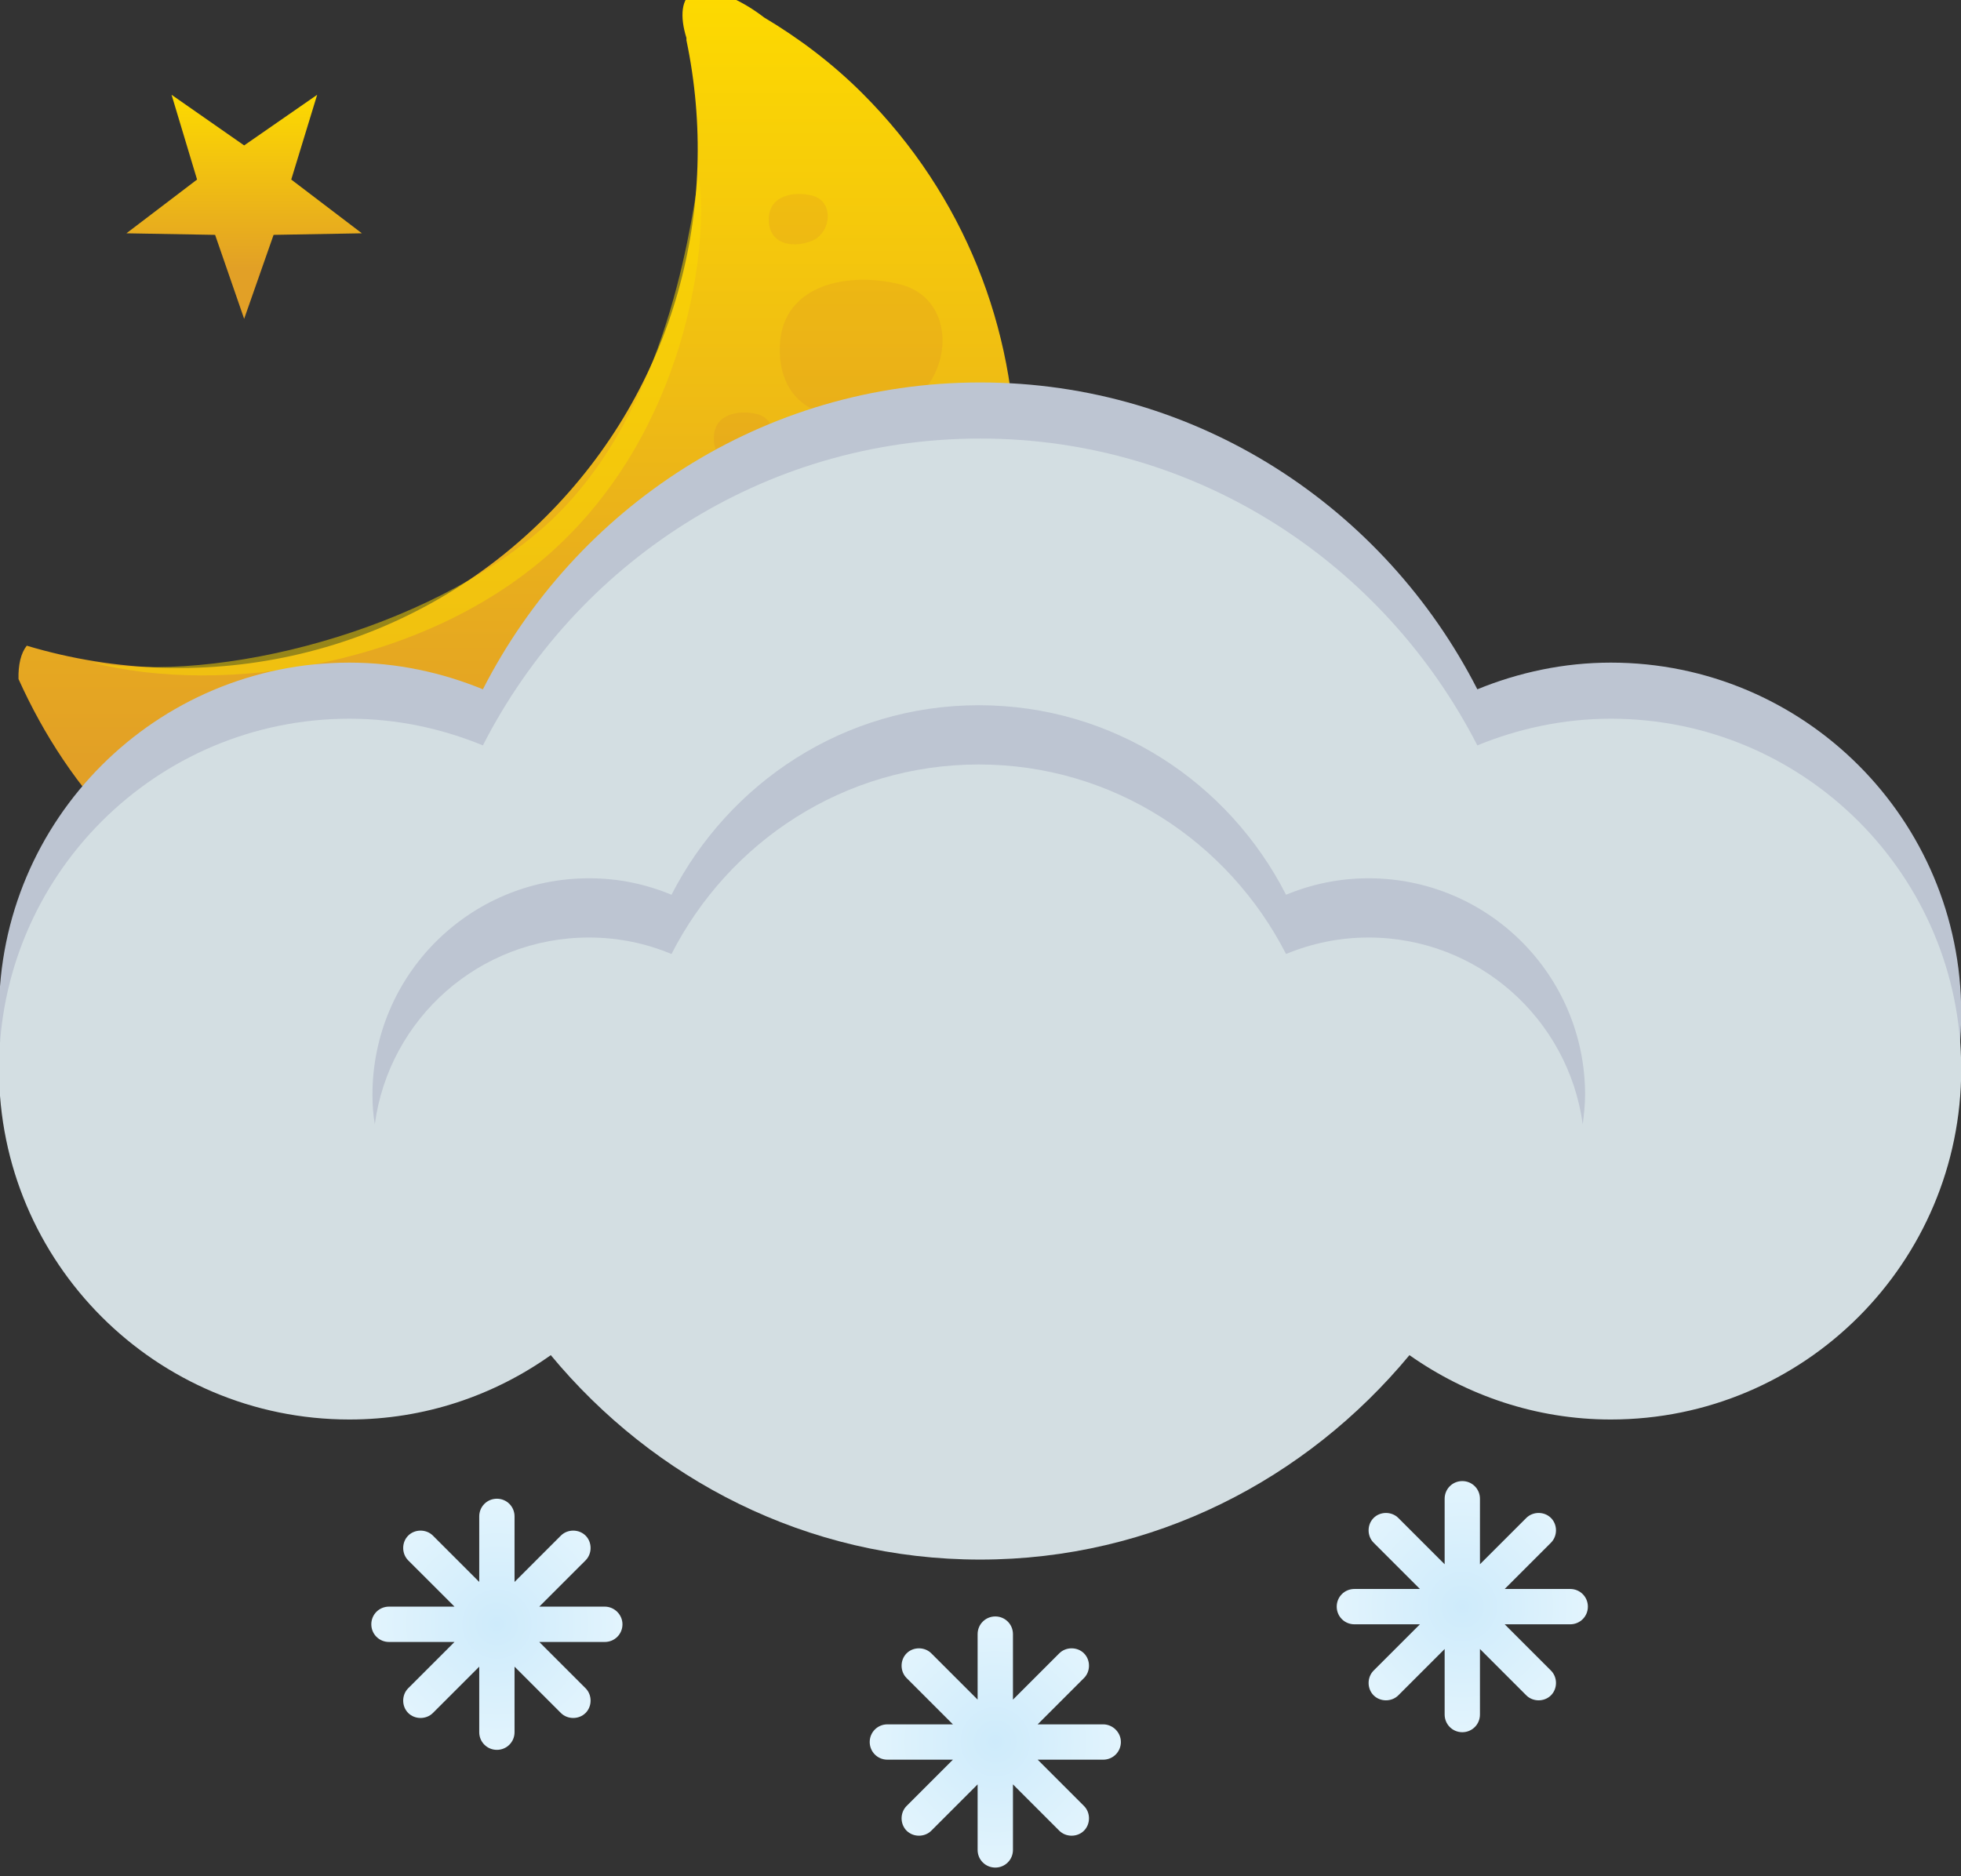 <?xml version="1.0" encoding="UTF-8" standalone="no"?>
<!-- Created with Inkscape (http://www.inkscape.org/) -->

<svg
   width="45.27mm"
   height="43.322mm"
   viewBox="0 0 45.27 43.322"
   version="1.1"
   id="svg5"
   xml:space="preserve"
   xmlns="http://www.w3.org/2000/svg"
   xmlns:svg="http://www.w3.org/2000/svg"><rect x="0" y="0" width="45.27" height="43.322" fill="#333333" stroke="none"/><defs
     id="defs2"><linearGradient
       x1="0"
       y1="0"
       x2="1"
       y2="0"
       gradientUnits="userSpaceOnUse"
       gradientTransform="matrix(0,-65.133,-65.133,0,1301.977,1030.162)"
       spreadMethod="pad"
       id="linearGradient5613"><stop
         style="stop-opacity:1;stop-color:#fdda00"
         offset="0"
         id="stop5607" /><stop
         style="stop-opacity:1;stop-color:#e2a026"
         offset="0.775"
         id="stop5609" /><stop
         style="stop-opacity:1;stop-color:#e2a026"
         offset="1"
         id="stop5611" /></linearGradient><clipPath
       clipPathUnits="userSpaceOnUse"
       id="clipPath5631"><path
         d="m 1283.18,972.857 h 37.08 v -7.267 h -37.08 z"
         id="path5629" /></clipPath><clipPath
       clipPathUnits="userSpaceOnUse"
       id="clipPath5647"><path
         d="m 1274.12,1017.95 h 39.89 v -32.614 h -39.89 z"
         id="path5645" /></clipPath><clipPath
       clipPathUnits="userSpaceOnUse"
       id="clipPath5663"><path
         d="m 1319.16,1011.21 h 10.64 v -9.03 h -10.64 z"
         id="path5661" /></clipPath><clipPath
       clipPathUnits="userSpaceOnUse"
       id="clipPath5679"><path
         d="m 1318.44,1016.83 h 3.86 v -3.3 h -3.86 z"
         id="path5677" /></clipPath><clipPath
       clipPathUnits="userSpaceOnUse"
       id="clipPath5695"><path
         d="m 1314.84,1002.53 h 3.86 v -3.294 h -3.86 z"
         id="path5693" /></clipPath><clipPath
       clipPathUnits="userSpaceOnUse"
       id="clipPath5715"><path
         d="m 1270.06,967.78 h 122.91 v -36.551 h -122.91 z"
         id="path5713" /></clipPath><linearGradient
       x1="0"
       y1="0"
       x2="1"
       y2="0"
       gradientUnits="userSpaceOnUse"
       gradientTransform="matrix(0,-14.654,14.654,0,1284.129,1023.313)"
       spreadMethod="pad"
       id="linearGradient5751"><stop
         style="stop-opacity:1;stop-color:#fdda00"
         offset="0"
         id="stop5745" /><stop
         style="stop-opacity:1;stop-color:#e2a026"
         offset="0.775"
         id="stop5747" /><stop
         style="stop-opacity:1;stop-color:#e2a026"
         offset="1"
         id="stop5749" /></linearGradient><radialGradient
       fx="0"
       fy="0"
       cx="0"
       cy="0"
       r="1"
       gradientUnits="userSpaceOnUse"
       gradientTransform="matrix(8.213,0,0,8.213,1363.792,924.427)"
       spreadMethod="pad"
       id="radialGradient5771"><stop
         style="stop-opacity:1;stop-color:#ceebfb"
         offset="0"
         id="stop5767" /><stop
         style="stop-opacity:1;stop-color:#e2f4fd"
         offset="1"
         id="stop5769" /></radialGradient><radialGradient
       fx="0"
       fy="0"
       cx="0"
       cy="0"
       r="1"
       gradientUnits="userSpaceOnUse"
       gradientTransform="matrix(8.204,0,0,8.204,1300.657,923.291)"
       spreadMethod="pad"
       id="radialGradient5791"><stop
         style="stop-opacity:1;stop-color:#ceebfb"
         offset="0"
         id="stop5787" /><stop
         style="stop-opacity:1;stop-color:#e2f4fd"
         offset="1"
         id="stop5789" /></radialGradient><radialGradient
       fx="0"
       fy="0"
       cx="0"
       cy="0"
       r="1"
       gradientUnits="userSpaceOnUse"
       gradientTransform="matrix(8.204,0,0,8.204,1333.251,915.591)"
       spreadMethod="pad"
       id="radialGradient5811"><stop
         style="stop-opacity:1;stop-color:#ceebfb"
         offset="0"
         id="stop5807" /><stop
         style="stop-opacity:1;stop-color:#e2f4fd"
         offset="1"
         id="stop5809" /></radialGradient><clipPath
       clipPathUnits="userSpaceOnUse"
       id="clipPath23010"><path
         d="m 1313.566,1030.063 c -0.873,-0.385 -0.949,-1.643 -0.514,-3.029 v 0 -0.154 c 2.284,-10.907 -0.718,-22.687 -9.188,-31.156 v 0 c -9.187,-9.188 -22.302,-11.934 -33.953,-8.444 v 0 c -0.385,-0.488 -0.565,-1.258 -0.539,-2.181 v 0 c 1.642,-3.645 3.875,-7.084 6.851,-10.061 v 0 c 13.372,-13.346 35.008,-13.346 48.353,0 v 0 c 13.346,13.346 13.346,35.007 0,48.352 v 0 c -1.977,1.976 -4.158,3.619 -6.442,4.979 v 0 c -1.398,1.08 -3.005,1.793 -4.014,1.793 v 0 c -0.214,0 -0.401,-0.032 -0.554,-0.099"
         id="path23012"
         style="stroke-width:1" /></clipPath><clipPath
       clipPathUnits="userSpaceOnUse"
       id="clipPath23027"><path
         d="M -2.2440947e-6,2048 H 2048 V -1.1811023e-5 H -2.2440947e-6 Z"
         id="path23029"
         style="stroke-width:1" /></clipPath><clipPath
       clipPathUnits="userSpaceOnUse"
       id="clipPath23044"><path
         d="M -2.2440947e-6,2048 H 2048 V -1.1811023e-5 H -2.2440947e-6 Z"
         id="path23046"
         style="stroke-width:1" /></clipPath><clipPath
       clipPathUnits="userSpaceOnUse"
       id="clipPath23073"><path
         d="M -2.2440947e-6,2048 H 2048 V -1.1811023e-5 H -2.2440947e-6 Z"
         id="path23075"
         style="stroke-width:1" /></clipPath><clipPath
       clipPathUnits="userSpaceOnUse"
       id="clipPath23083"><path
         d="M -2.2440947e-6,2048 H 2048 V -1.1811023e-5 H -2.2440947e-6 Z"
         id="path23085"
         style="stroke-width:1" /></clipPath><clipPath
       clipPathUnits="userSpaceOnUse"
       id="clipPath23096"><path
         d="m 1332.095,922.63 v -4.285 l -3.028,3.028 c -0.436,0.437 -1.18,0.437 -1.617,0 v 0 c -0.436,-0.436 -0.436,-1.181 0,-1.616 v 0 l 3.029,-3.029 h -4.286 c -0.641,0 -1.155,-0.514 -1.155,-1.154 v 0 c 0,-0.642 0.514,-1.156 1.155,-1.156 v 0 h 4.286 l -3.029,-3.029 c -0.436,-0.435 -0.436,-1.179 0,-1.616 v 0 c 0.437,-0.436 1.181,-0.436 1.617,0 v 0 l 3.028,3.029 v -4.286 c 0,-0.642 0.514,-1.156 1.156,-1.156 v 0 c 0.641,0 1.155,0.514 1.155,1.156 v 0 4.286 l 3.028,-3.029 c 0.436,-0.436 1.18,-0.436 1.617,0 v 0 c 0.436,0.437 0.436,1.181 0,1.616 v 0 l -3.029,3.029 h 4.286 c 0.642,0 1.156,0.514 1.156,1.156 v 0 c 0,0.64 -0.54,1.154 -1.156,1.154 v 0 h -4.286 l 3.029,3.029 c 0.436,0.435 0.436,1.18 0,1.616 v 0 c -0.437,0.437 -1.181,0.437 -1.617,0 v 0 l -3.028,-3.028 v 4.285 c 0,0.642 -0.514,1.156 -1.155,1.156 v 0 c -0.642,0 -1.156,-0.514 -1.156,-1.156"
         id="path23098"
         style="stroke-width:1" /></clipPath><clipPath
       clipPathUnits="userSpaceOnUse"
       id="clipPath23112"><path
         d="M -2.2440947e-6,2048 H 2048 V -1.1811023e-5 H -2.2440947e-6 Z"
         id="path23114"
         style="stroke-width:1" /></clipPath><clipPath
       clipPathUnits="userSpaceOnUse"
       id="clipPath23123"><path
         d="m -1374.365,1064.878 h 2048 V -983.122 h -2048 z"
         id="path23125"
         style="stroke-width:1" /></clipPath><clipPath
       clipPathUnits="userSpaceOnUse"
       id="clipPath23133"><path
         d="M -2.2440947e-6,2048 H 2048 V -1.1811023e-5 H -2.2440947e-6 Z"
         id="path23135"
         style="stroke-width:1" /></clipPath><clipPath
       clipPathUnits="userSpaceOnUse"
       id="clipPath23146"><path
         d="m -1374.365,1061.208 h 2048 V -986.792 h -2048 z"
         id="path23148"
         style="stroke-width:1" /></clipPath><clipPath
       clipPathUnits="userSpaceOnUse"
       id="clipPath23152"><path
         d="m -1307.509,1079.198 h 2048 v -2048 h -2048 z"
         id="path23154"
         style="stroke-width:1" /></clipPath><clipPath
       clipPathUnits="userSpaceOnUse"
       id="clipPath23185"><path
         d="m 1362.637,931.486 v -4.287 l -3.029,3.028 c -0.436,0.437 -1.18,0.437 -1.617,0 v 0 c -0.436,-0.436 -0.436,-1.18 0,-1.616 v 0 l 3.029,-3.028 h -4.286 c -0.642,0 -1.155,-0.514 -1.155,-1.155 v 0 c 0,-0.642 0.513,-1.156 1.155,-1.156 v 0 h 4.286 l -3.029,-3.028 c -0.436,-0.436 -0.436,-1.18 0,-1.617 v 0 c 0.437,-0.436 1.181,-0.436 1.617,0 v 0 l 3.029,3.029 v -4.286 c 0,-0.642 0.513,-1.156 1.155,-1.156 v 0 c 0.641,0 1.154,0.514 1.154,1.156 v 0 4.286 l 3.029,-3.029 c 0.436,-0.436 1.181,-0.436 1.616,0 v 0 c 0.437,0.437 0.437,1.181 0,1.617 v 0 l -3.027,3.028 h 4.285 c 0.642,0 1.155,0.514 1.155,1.156 v 0 c 0,0.641 -0.513,1.155 -1.155,1.155 v 0 h -4.285 l 3.027,3.028 c 0.437,0.436 0.437,1.18 0,1.616 v 0 c -0.435,0.437 -1.18,0.437 -1.616,0 v 0 l -3.029,-3.028 v 4.287 c 0,0.64 -0.513,1.154 -1.154,1.154 v 0 c -0.642,0 -1.155,-0.514 -1.155,-1.154"
         id="path23187"
         style="stroke-width:1" /></clipPath><clipPath
       clipPathUnits="userSpaceOnUse"
       id="clipPath23192"><path
         d="m 1299.502,930.33 v -4.286 l -3.029,3.029 c -0.436,0.436 -1.18,0.436 -1.617,0 v 0 c -0.436,-0.437 -0.436,-1.181 0,-1.618 v 0 l 3.029,-3.027 h -4.286 c -0.642,0 -1.155,-0.514 -1.155,-1.156 v 0 c 0,-0.642 0.513,-1.155 1.155,-1.155 v 0 h 4.286 l -3.029,-3.028 c -0.436,-0.437 -0.436,-1.181 0,-1.616 v 0 c 0.437,-0.437 1.181,-0.437 1.617,0 v 0 l 3.029,3.028 v -4.287 c 0,-0.64 0.513,-1.154 1.155,-1.154 v 0 c 0.641,0 1.154,0.514 1.154,1.154 v 0 4.287 l 3.029,-3.028 c 0.436,-0.437 1.181,-0.437 1.617,0 v 0 c 0.436,0.435 0.436,1.179 0,1.616 v 0 l -3.028,3.028 h 4.285 c 0.642,0 1.155,0.513 1.155,1.155 v 0 c 0,0.642 -0.539,1.156 -1.155,1.156 v 0 h -4.285 l 3.028,3.027 c 0.436,0.437 0.436,1.181 0,1.618 v 0 c -0.436,0.436 -1.181,0.436 -1.617,0 v 0 l -3.029,-3.029 v 4.286 c 0,0.642 -0.513,1.156 -1.154,1.156 v 0 c -0.642,0 -1.155,-0.514 -1.155,-1.156"
         id="path23194"
         style="stroke-width:1" /></clipPath><clipPath
       clipPathUnits="userSpaceOnUse"
       id="clipPath23220"><path
         d="m 1284.128,1020.002 -4.747,3.311 1.668,-5.544 -4.62,-3.516 5.8,-0.102 1.899,-5.492 1.925,5.492 5.775,0.102 -4.62,3.516 1.695,5.544 z"
         id="path23222"
         style="stroke-width:1" /></clipPath></defs><g
     id="g26240"
     transform="translate(-667.661,-359.071)"><g
       id="g5605"
       transform="matrix(0.353,0,0,-0.353,220,722.489)"
       clip-path="url(#clipPath23010)"><path
         d="m 1313.566,1030.063 c -0.873,-0.385 -0.949,-1.643 -0.514,-3.029 v 0 -0.154 c 2.284,-10.907 -0.718,-22.687 -9.188,-31.156 v 0 c -9.187,-9.188 -22.302,-11.934 -33.953,-8.444 v 0 c -0.385,-0.488 -0.565,-1.258 -0.539,-2.181 v 0 c 1.642,-3.645 3.875,-7.084 6.851,-10.061 v 0 c 13.372,-13.346 35.008,-13.346 48.353,0 v 0 c 13.346,13.346 13.346,35.007 0,48.352 v 0 c -1.977,1.976 -4.158,3.619 -6.442,4.979 v 0 c -1.398,1.08 -3.005,1.793 -4.014,1.793 v 0 c -0.214,0 -0.401,-0.032 -0.554,-0.099"
         style="fill:url(#linearGradient5613);stroke:none"
         id="path5615" /></g><g
       id="g5639"
       transform="matrix(0.353,0,0,-0.353,220,722.489)"
       clip-path="url(#clipPath23073)"><g
         clip-path="url(#clipPath5631)"
         opacity="0.5"
         id="g5637"><g
           transform="translate(1304.404,965.824)"
           id="g5635"><path
             d="M 0,0 C -7.263,-0.873 -15.835,0.667 -21.225,5.056 -15.707,3.157 -8.495,0.975 -0.539,1.925 7.443,2.874 11.549,4.876 15.861,7.032 12.37,4.055 7.366,0.898 0,0"
             style="fill:#d48129;fill-opacity:1;fill-rule:nonzero;stroke:none"
             id="path5633" /></g></g></g><g
       id="g5655"
       transform="matrix(0.353,0,0,-0.353,220,722.489)"
       clip-path="url(#clipPath23044)"><g
         clip-path="url(#clipPath5647)"
         opacity="0.5"
         id="g5653"><g
           transform="translate(1274.119,986.202)"
           id="g5651"><path
             d="m 0,0 c 8.444,-2.233 22.354,-0.334 30.823,7.879 8.495,8.213 9.573,20.198 8.906,23.868 C 39.113,27.743 37.342,15.63 29.566,8.803 21.969,2.104 8.367,-1.463 0,0"
             style="fill:#fcd900;fill-opacity:1;fill-rule:nonzero;stroke:none"
             id="path5649" /></g></g></g><g
       id="g5671"
       transform="matrix(0.353,0,0,-0.353,220,722.489)"
       clip-path="url(#clipPath23027)"><g
         clip-path="url(#clipPath5663)"
         opacity="0.19"
         id="g5669"><g
           transform="translate(1326.834,1002.756)"
           id="g5667"><path
             d="M 0,0 C 3.593,1.36 4.235,7.135 0.18,8.161 -3.105,8.983 -7.52,8.238 -7.674,4.132 -7.828,-0.488 -3.516,-1.335 0,0"
             style="fill:#d48129;fill-opacity:1;fill-rule:nonzero;stroke:none"
             id="path5665" /></g></g></g><g
       id="g5687"
       transform="matrix(0.353,0,0,-0.353,220,722.489)"
       clip-path="url(#clipPath23083)"><g
         clip-path="url(#clipPath5679)"
         opacity="0.19"
         id="g5685"><g
           transform="translate(1321.214,1013.74)"
           id="g5683"><path
             d="M 0,0 C 1.309,0.488 1.54,2.592 0.077,2.977 -1.129,3.285 -2.72,3.003 -2.772,1.514 -2.849,-0.18 -1.283,-0.488 0,0"
             style="fill:#d48129;fill-opacity:1;fill-rule:nonzero;stroke:none"
             id="path5681" /></g></g></g><g
       id="g5703"
       transform="matrix(0.353,0,0,-0.353,220,722.489)"
       clip-path="url(#clipPath23133)"><g
         clip-path="url(#clipPath5695)"
         opacity="0.19"
         id="g5701"><g
           transform="translate(1317.621,999.445)"
           id="g5699"><path
             d="M 0,0 C 1.309,0.488 1.54,2.592 0.077,2.977 -1.129,3.285 -2.72,3.003 -2.772,1.514 -2.874,-0.18 -1.309,-0.488 0,0"
             style="fill:#d48129;fill-opacity:1;fill-rule:nonzero;stroke:none"
             id="path5697" /></g></g></g><path
       d="m 0,0 c -3.08,0 -6.031,-0.642 -8.726,-1.745 -6.057,11.857 -18.273,20.07 -32.517,20.07 -14.244,0 -26.46,-8.213 -32.517,-20.07 -2.695,1.103 -5.621,1.745 -8.726,1.745 -12.653,0 -22.919,-10.266 -22.919,-22.919 0,-12.652 10.266,-22.918 22.919,-22.918 4.902,0 9.444,1.566 13.166,4.209 6.724,-8.11 16.733,-13.371 28.077,-13.371 11.344,0 21.353,5.261 28.077,13.371 3.721,-2.618 8.264,-4.209 13.166,-4.209 12.653,0 22.918,10.266 22.918,22.918 C 22.918,-10.266 12.653,0 0,0"
       style="fill:#bdc5d2;fill-opacity:1;fill-rule:nonzero;stroke:none"
       id="path5707"
       transform="matrix(0.353,0,0,-0.353,704.846,374.37)"
       clip-path="url(#clipPath23146)" /><g
       id="g5723"
       transform="matrix(0.353,0,0,-0.353,220,722.489)"
       clip-path="url(#clipPath23112)"><g
         clip-path="url(#clipPath5715)"
         opacity="0.05"
         id="g5721"><g
           transform="translate(1336.151,966.979)"
           id="g5719"><path
             d="m 0,0 c -24.689,2.489 -47.813,-0.95 -66.086,-8.649 2.284,-10.266 11.42,-17.94 22.353,-17.94 4.902,0 9.445,1.566 13.166,4.209 6.725,-8.11 16.734,-13.371 28.077,-13.371 11.344,0 21.353,5.261 28.078,13.371 3.721,-2.617 8.264,-4.209 13.166,-4.209 7.34,0 13.858,3.465 18.067,8.855 C 41.269,-8.649 21.687,-2.182 0,0"
             style="fill:#a8a9ad;fill-opacity:1;fill-rule:nonzero;stroke:none"
             id="path5717" /></g></g></g><path
       d="m 0,0 c -3.08,0 -6.031,-0.642 -8.726,-1.745 -6.082,11.857 -18.273,20.07 -32.517,20.07 -14.244,0 -26.46,-8.213 -32.517,-20.07 -2.695,1.103 -5.621,1.745 -8.726,1.745 -12.653,0 -22.919,-10.266 -22.919,-22.918 0,-12.653 10.266,-22.919 22.919,-22.919 4.902,0 9.444,1.566 13.166,4.209 6.724,-8.11 16.733,-13.371 28.077,-13.371 11.344,0 21.353,5.261 28.077,13.371 3.721,-2.618 8.264,-4.209 13.166,-4.209 12.653,0 22.918,10.266 22.918,22.919 C 22.918,-10.266 12.653,0 0,0"
       style="fill:#d3dee2;fill-opacity:1;fill-rule:nonzero;stroke:none"
       id="path5727"
       transform="matrix(0.353,0,0,-0.353,704.846,375.665)"
       clip-path="url(#clipPath23123)" /><path
       d="m 0,0 c 1.925,0 3.721,-0.385 5.39,-1.078 3.747,7.34 11.292,12.396 20.095,12.396 8.803,0 16.348,-5.081 20.095,-12.396 1.669,0.693 3.491,1.078 5.39,1.078 7.16,0 13.063,-5.313 14.013,-12.216 0.077,0.641 0.154,1.283 0.154,1.924 0,7.828 -6.339,14.167 -14.167,14.167 -1.899,0 -3.721,-0.385 -5.39,-1.078 C 41.833,10.138 34.288,15.193 25.485,15.193 16.682,15.193 9.137,10.112 5.39,2.797 3.721,3.49 1.925,3.875 0,3.875 c -7.828,0 -14.167,-6.339 -14.167,-14.167 0,-0.667 0.051,-1.308 0.154,-1.924 C -13.089,-5.313 -7.186,0 0,0"
       style="fill:#bdc5d2;fill-opacity:1;fill-rule:nonzero;stroke:none"
       id="path5731"
       transform="matrix(0.353,0,0,-0.353,681.26,380.717)"
       clip-path="url(#clipPath23152)" /><g
       id="g5743"
       transform="matrix(0.353,0,0,-0.353,220,722.489)"
       clip-path="url(#clipPath23220)"><path
         d="m 1284.128,1020.002 -4.747,3.311 1.668,-5.544 -4.62,-3.516 5.8,-0.102 1.899,-5.492 1.925,5.492 5.775,0.102 -4.62,3.516 1.695,5.544 z"
         style="fill:url(#linearGradient5751);stroke:none"
         id="path5753" /></g><g
       id="g5765"
       transform="matrix(0.353,0,0,-0.353,220,722.489)"
       clip-path="url(#clipPath23185)"><path
         d="m 1362.637,931.486 v -4.287 l -3.029,3.028 c -0.436,0.437 -1.18,0.437 -1.617,0 v 0 c -0.436,-0.436 -0.436,-1.18 0,-1.616 v 0 l 3.029,-3.028 h -4.286 c -0.642,0 -1.155,-0.514 -1.155,-1.155 v 0 c 0,-0.642 0.513,-1.156 1.155,-1.156 v 0 h 4.286 l -3.029,-3.028 c -0.436,-0.436 -0.436,-1.18 0,-1.617 v 0 c 0.437,-0.436 1.181,-0.436 1.617,0 v 0 l 3.029,3.029 v -4.286 c 0,-0.642 0.513,-1.156 1.155,-1.156 v 0 c 0.641,0 1.154,0.514 1.154,1.156 v 0 4.286 l 3.029,-3.029 c 0.436,-0.436 1.181,-0.436 1.616,0 v 0 c 0.437,0.437 0.437,1.181 0,1.617 v 0 l -3.027,3.028 h 4.285 c 0.642,0 1.155,0.514 1.155,1.156 v 0 c 0,0.641 -0.513,1.155 -1.155,1.155 v 0 h -4.285 l 3.027,3.028 c 0.437,0.436 0.437,1.18 0,1.616 v 0 c -0.435,0.437 -1.18,0.437 -1.616,0 v 0 l -3.029,-3.028 v 4.287 c 0,0.64 -0.513,1.154 -1.154,1.154 v 0 c -0.642,0 -1.155,-0.514 -1.155,-1.154"
         style="fill:url(#radialGradient5771);stroke:none"
         id="path5773" /></g><g
       id="g5785"
       transform="matrix(0.353,0,0,-0.353,220,722.489)"
       clip-path="url(#clipPath23192)"><path
         d="m 1299.502,930.33 v -4.286 l -3.029,3.029 c -0.436,0.436 -1.18,0.436 -1.617,0 v 0 c -0.436,-0.437 -0.436,-1.181 0,-1.618 v 0 l 3.029,-3.027 h -4.286 c -0.642,0 -1.155,-0.514 -1.155,-1.156 v 0 c 0,-0.642 0.513,-1.155 1.155,-1.155 v 0 h 4.286 l -3.029,-3.028 c -0.436,-0.437 -0.436,-1.181 0,-1.616 v 0 c 0.437,-0.437 1.181,-0.437 1.617,0 v 0 l 3.029,3.028 v -4.287 c 0,-0.64 0.513,-1.154 1.155,-1.154 v 0 c 0.641,0 1.154,0.514 1.154,1.154 v 0 4.287 l 3.029,-3.028 c 0.436,-0.437 1.181,-0.437 1.617,0 v 0 c 0.436,0.435 0.436,1.179 0,1.616 v 0 l -3.028,3.028 h 4.285 c 0.642,0 1.155,0.513 1.155,1.155 v 0 c 0,0.642 -0.539,1.156 -1.155,1.156 v 0 h -4.285 l 3.028,3.027 c 0.436,0.437 0.436,1.181 0,1.618 v 0 c -0.436,0.436 -1.181,0.436 -1.617,0 v 0 l -3.029,-3.029 v 4.286 c 0,0.642 -0.513,1.156 -1.154,1.156 v 0 c -0.642,0 -1.155,-0.514 -1.155,-1.156"
         style="fill:url(#radialGradient5791);stroke:none"
         id="path5793" /></g><g
       id="g5805"
       transform="matrix(0.353,0,0,-0.353,220,722.489)"
       clip-path="url(#clipPath23096)"><path
         d="m 1332.095,922.63 v -4.285 l -3.028,3.028 c -0.436,0.437 -1.18,0.437 -1.617,0 v 0 c -0.436,-0.436 -0.436,-1.181 0,-1.616 v 0 l 3.029,-3.029 h -4.286 c -0.641,0 -1.155,-0.514 -1.155,-1.154 v 0 c 0,-0.642 0.514,-1.156 1.155,-1.156 v 0 h 4.286 l -3.029,-3.029 c -0.436,-0.435 -0.436,-1.179 0,-1.616 v 0 c 0.437,-0.436 1.181,-0.436 1.617,0 v 0 l 3.028,3.029 v -4.286 c 0,-0.642 0.514,-1.156 1.156,-1.156 v 0 c 0.641,0 1.155,0.514 1.155,1.156 v 0 4.286 l 3.028,-3.029 c 0.436,-0.436 1.18,-0.436 1.617,0 v 0 c 0.436,0.437 0.436,1.181 0,1.616 v 0 l -3.029,3.029 h 4.286 c 0.642,0 1.156,0.514 1.156,1.156 v 0 c 0,0.64 -0.54,1.154 -1.156,1.154 v 0 h -4.286 l 3.029,3.029 c 0.436,0.435 0.436,1.18 0,1.616 v 0 c -0.437,0.437 -1.181,0.437 -1.617,0 v 0 l -3.028,-3.028 v 4.285 c 0,0.642 -0.514,1.156 -1.155,1.156 v 0 c -0.642,0 -1.156,-0.514 -1.156,-1.156"
         style="fill:url(#radialGradient5811);stroke:none"
         id="path5813" /></g></g></svg>
